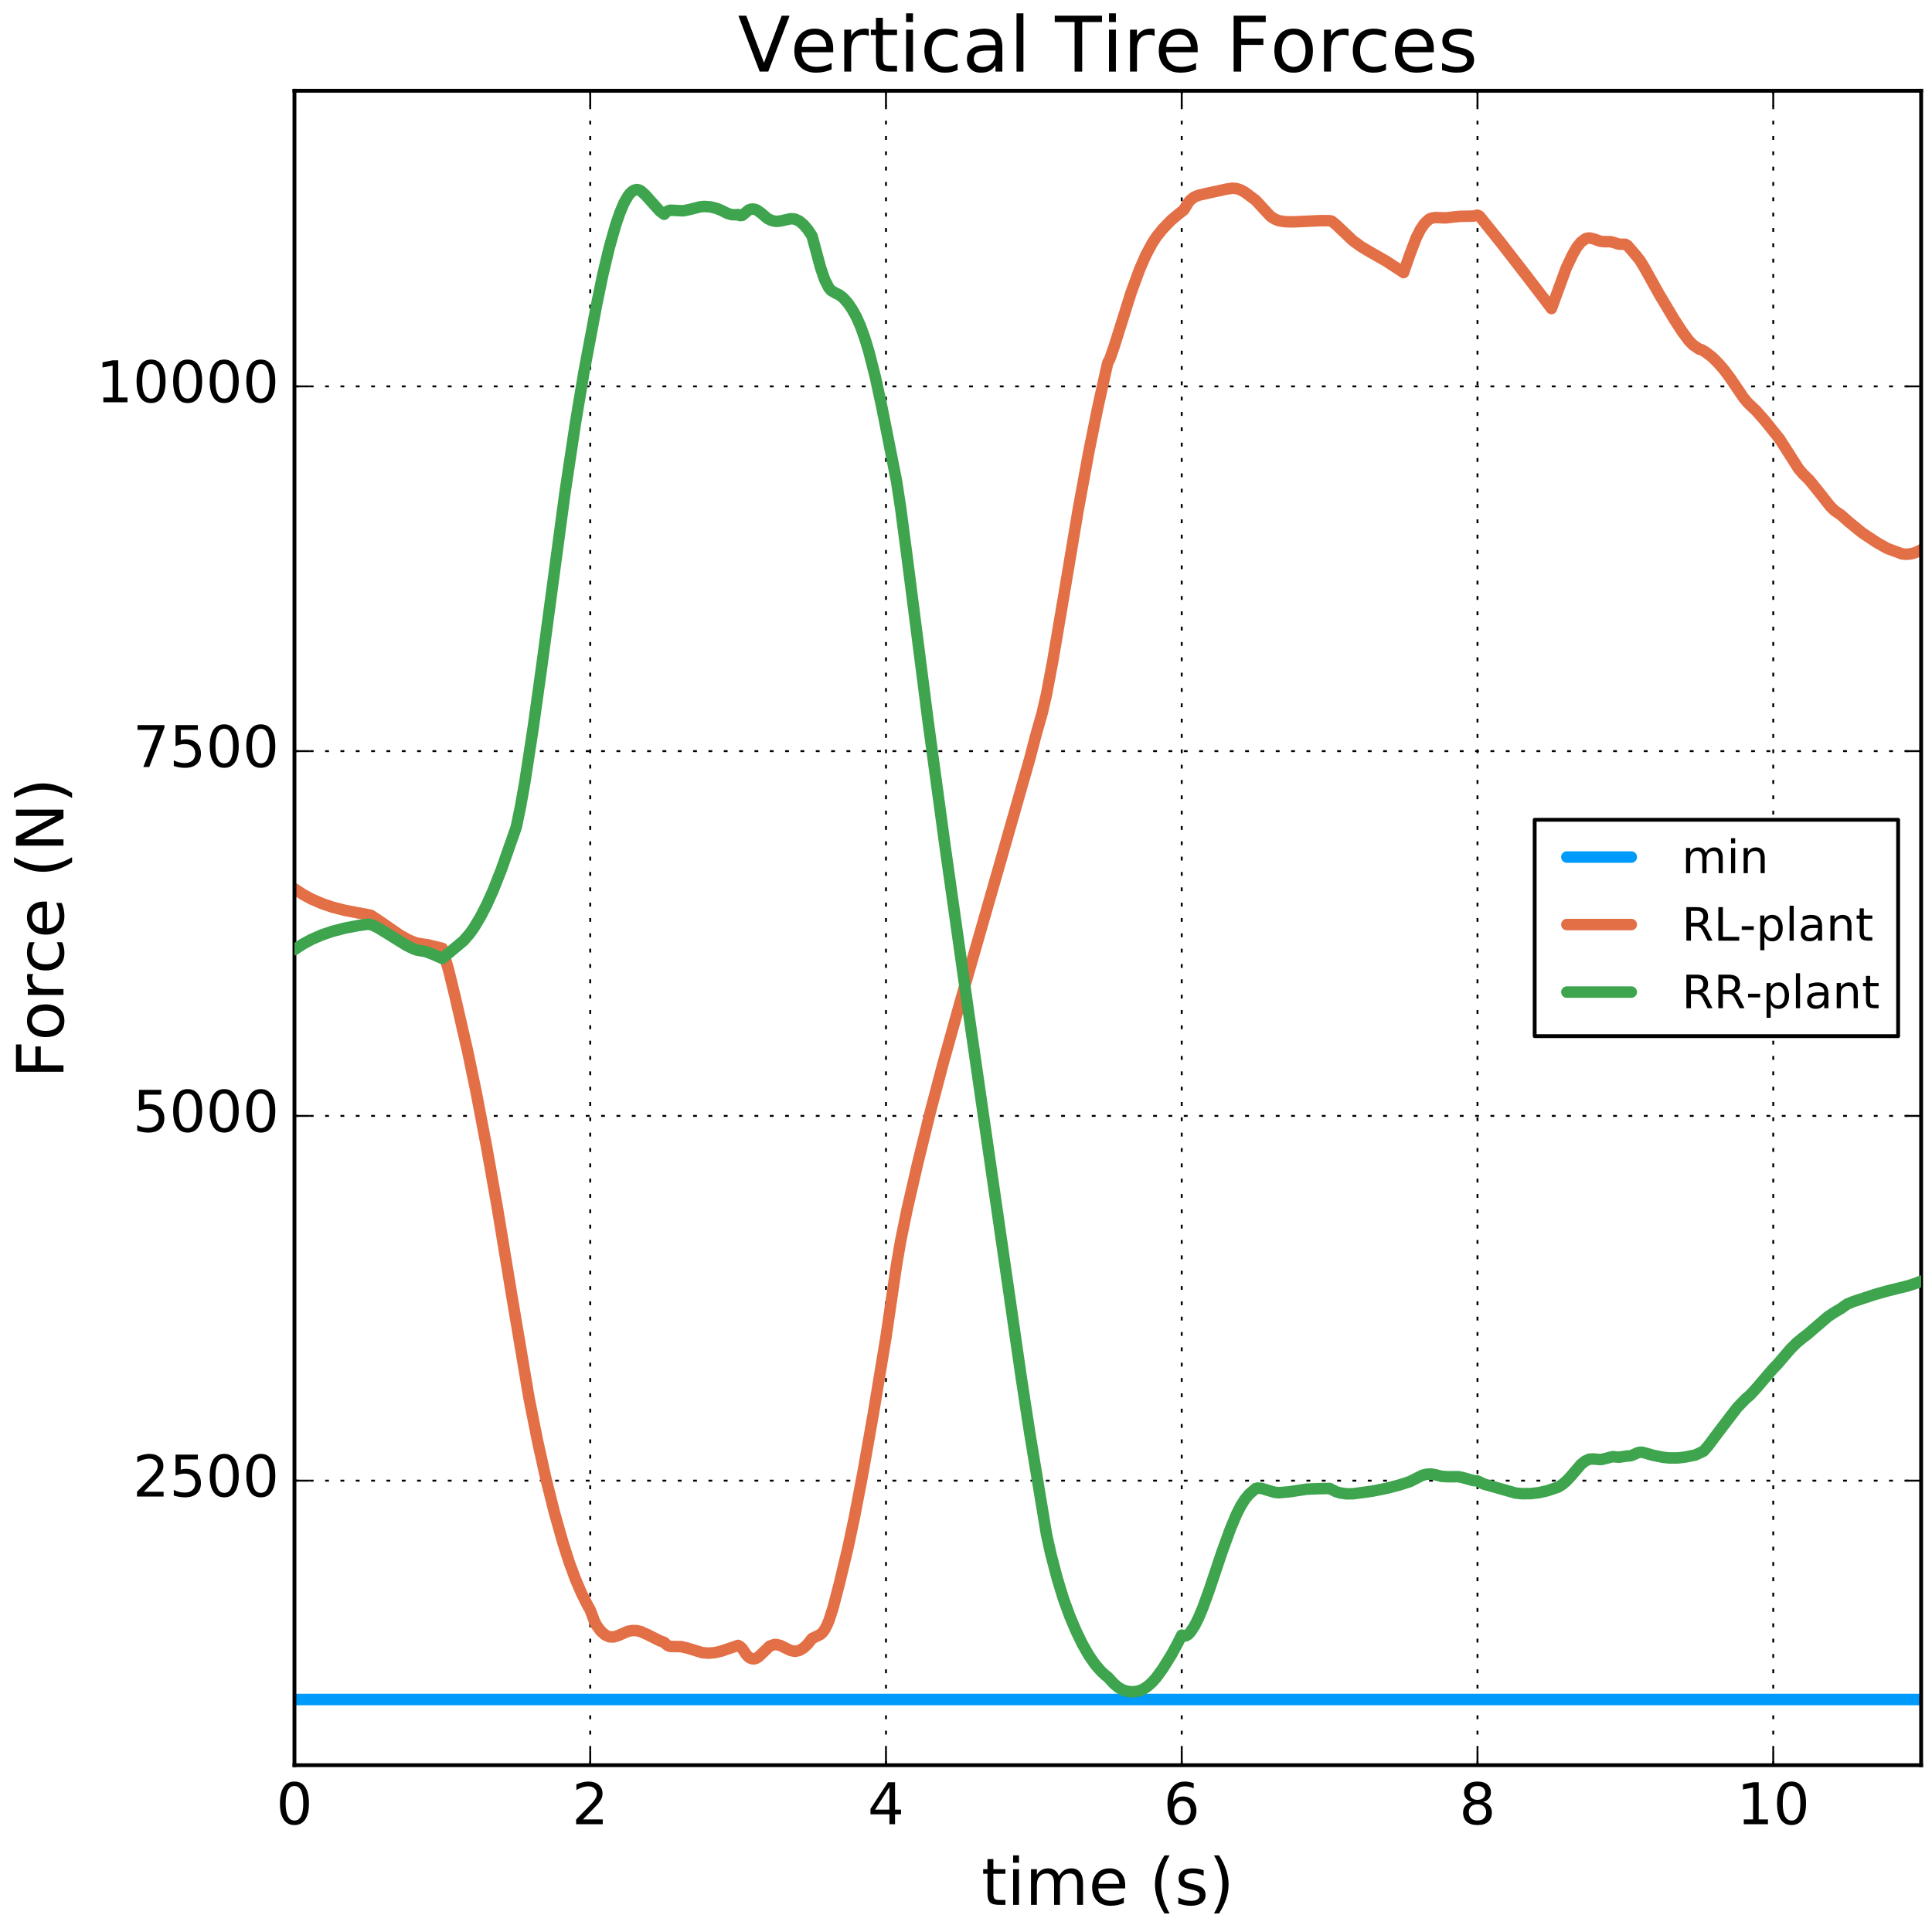 <?xml version="1.0" encoding="utf-8" standalone="no"?>
<!DOCTYPE svg PUBLIC "-//W3C//DTD SVG 1.1//EN"
  "http://www.w3.org/Graphics/SVG/1.1/DTD/svg11.dtd">
<!-- Created with matplotlib (http://matplotlib.org/) -->
<svg height="504pt" version="1.1" viewBox="0 0 504 504" width="504pt" xmlns="http://www.w3.org/2000/svg" xmlns:xlink="http://www.w3.org/1999/xlink">
 <defs>
  <style type="text/css">
*{stroke-linecap:butt;stroke-linejoin:round;stroke-miterlimit:100000;}
  </style>
 </defs>
 <g id="figure_1">
  <g id="patch_1">
   <path d="M 0 504 
L 504 504 
L 504 0 
L 0 0 
z
" style="fill:#ffffff;"/>
  </g>
  <g id="axes_1">
   <g id="patch_2">
    <path d="M 76.815 460.485 
L 501.165 460.485 
L 501.165 23.675 
L 76.815 23.675 
z
" style="fill:#ffffff;"/>
   </g>
   <g id="matplotlib.axis_1">
    <g id="xtick_1">
     <g id="line2d_1">
      <path clip-path="url(#pe6d3b389ea)" d="M 76.815 460.485 
L 76.815 23.675 
" style="fill:none;stroke:#000000;stroke-dasharray:1,3;stroke-dashoffset:0.0;stroke-width:0.5;"/>
     </g>
     <g id="line2d_2">
      <defs>
       <path d="M 0 0 
L 0 -4 
" id="m7e75ae6eb8" style="stroke:#000000;stroke-width:0.5;"/>
      </defs>
      <g>
       <use style="stroke:#000000;stroke-width:0.5;" x="76.815" xlink:href="#m7e75ae6eb8" y="460.485"/>
      </g>
     </g>
     <g id="line2d_3">
      <defs>
       <path d="M 0 0 
L 0 4 
" id="m018281e310" style="stroke:#000000;stroke-width:0.5;"/>
      </defs>
      <g>
       <use style="stroke:#000000;stroke-width:0.5;" x="76.815" xlink:href="#m018281e310" y="23.675"/>
      </g>
     </g>
     <g id="text_1">
      <!-- 0 -->
      <defs>
       <path d="M 31.781 66.406 
Q 24.172 66.406 20.328 58.906 
Q 16.5 51.422 16.5 36.375 
Q 16.5 21.391 20.328 13.891 
Q 24.172 6.391 31.781 6.391 
Q 39.453 6.391 43.281 13.891 
Q 47.125 21.391 47.125 36.375 
Q 47.125 51.422 43.281 58.906 
Q 39.453 66.406 31.781 66.406 
M 31.781 74.219 
Q 44.047 74.219 50.516 64.516 
Q 56.984 54.828 56.984 36.375 
Q 56.984 17.969 50.516 8.266 
Q 44.047 -1.422 31.781 -1.422 
Q 19.531 -1.422 13.062 8.266 
Q 6.594 17.969 6.594 36.375 
Q 6.594 54.828 13.062 64.516 
Q 19.531 74.219 31.781 74.219 
" id="BitstreamVeraSans-Roman-30"/>
      </defs>
      <g transform="translate(72.043 475.883)scale(0.15 -0.15)">
       <use xlink:href="#BitstreamVeraSans-Roman-30"/>
      </g>
     </g>
    </g>
    <g id="xtick_2">
     <g id="line2d_4">
      <path clip-path="url(#pe6d3b389ea)" d="M 153.969 460.485 
L 153.969 23.675 
" style="fill:none;stroke:#000000;stroke-dasharray:1,3;stroke-dashoffset:0.0;stroke-width:0.5;"/>
     </g>
     <g id="line2d_5">
      <g>
       <use style="stroke:#000000;stroke-width:0.5;" x="153.969" xlink:href="#m7e75ae6eb8" y="460.485"/>
      </g>
     </g>
     <g id="line2d_6">
      <g>
       <use style="stroke:#000000;stroke-width:0.5;" x="153.969" xlink:href="#m018281e310" y="23.675"/>
      </g>
     </g>
     <g id="text_2">
      <!-- 2 -->
      <defs>
       <path d="M 19.188 8.297 
L 53.609 8.297 
L 53.609 0 
L 7.328 0 
L 7.328 8.297 
Q 12.938 14.109 22.625 23.891 
Q 32.328 33.688 34.812 36.531 
Q 39.547 41.844 41.422 45.531 
Q 43.312 49.219 43.312 52.781 
Q 43.312 58.594 39.234 62.25 
Q 35.156 65.922 28.609 65.922 
Q 23.969 65.922 18.812 64.312 
Q 13.672 62.703 7.812 59.422 
L 7.812 69.391 
Q 13.766 71.781 18.938 73 
Q 24.125 74.219 28.422 74.219 
Q 39.75 74.219 46.484 68.547 
Q 53.219 62.891 53.219 53.422 
Q 53.219 48.922 51.531 44.891 
Q 49.859 40.875 45.406 35.406 
Q 44.188 33.984 37.641 27.219 
Q 31.109 20.453 19.188 8.297 
" id="BitstreamVeraSans-Roman-32"/>
      </defs>
      <g transform="translate(149.197 475.883)scale(0.15 -0.15)">
       <use xlink:href="#BitstreamVeraSans-Roman-32"/>
      </g>
     </g>
    </g>
    <g id="xtick_3">
     <g id="line2d_7">
      <path clip-path="url(#pe6d3b389ea)" d="M 231.124 460.485 
L 231.124 23.675 
" style="fill:none;stroke:#000000;stroke-dasharray:1,3;stroke-dashoffset:0.0;stroke-width:0.5;"/>
     </g>
     <g id="line2d_8">
      <g>
       <use style="stroke:#000000;stroke-width:0.5;" x="231.124" xlink:href="#m7e75ae6eb8" y="460.485"/>
      </g>
     </g>
     <g id="line2d_9">
      <g>
       <use style="stroke:#000000;stroke-width:0.5;" x="231.124" xlink:href="#m018281e310" y="23.675"/>
      </g>
     </g>
     <g id="text_3">
      <!-- 4 -->
      <defs>
       <path d="M 37.797 64.312 
L 12.891 25.391 
L 37.797 25.391 
z
M 35.203 72.906 
L 47.609 72.906 
L 47.609 25.391 
L 58.016 25.391 
L 58.016 17.188 
L 47.609 17.188 
L 47.609 0 
L 37.797 0 
L 37.797 17.188 
L 4.891 17.188 
L 4.891 26.703 
z
" id="BitstreamVeraSans-Roman-34"/>
      </defs>
      <g transform="translate(226.352 475.883)scale(0.15 -0.15)">
       <use xlink:href="#BitstreamVeraSans-Roman-34"/>
      </g>
     </g>
    </g>
    <g id="xtick_4">
     <g id="line2d_10">
      <path clip-path="url(#pe6d3b389ea)" d="M 308.279 460.485 
L 308.279 23.675 
" style="fill:none;stroke:#000000;stroke-dasharray:1,3;stroke-dashoffset:0.0;stroke-width:0.5;"/>
     </g>
     <g id="line2d_11">
      <g>
       <use style="stroke:#000000;stroke-width:0.5;" x="308.279" xlink:href="#m7e75ae6eb8" y="460.485"/>
      </g>
     </g>
     <g id="line2d_12">
      <g>
       <use style="stroke:#000000;stroke-width:0.5;" x="308.279" xlink:href="#m018281e310" y="23.675"/>
      </g>
     </g>
     <g id="text_4">
      <!-- 6 -->
      <defs>
       <path d="M 33.016 40.375 
Q 26.375 40.375 22.484 35.828 
Q 18.609 31.297 18.609 23.391 
Q 18.609 15.531 22.484 10.953 
Q 26.375 6.391 33.016 6.391 
Q 39.656 6.391 43.531 10.953 
Q 47.406 15.531 47.406 23.391 
Q 47.406 31.297 43.531 35.828 
Q 39.656 40.375 33.016 40.375 
M 52.594 71.297 
L 52.594 62.312 
Q 48.875 64.062 45.094 64.984 
Q 41.312 65.922 37.594 65.922 
Q 27.828 65.922 22.672 59.328 
Q 17.531 52.734 16.797 39.406 
Q 19.672 43.656 24.016 45.922 
Q 28.375 48.188 33.594 48.188 
Q 44.578 48.188 50.953 41.516 
Q 57.328 34.859 57.328 23.391 
Q 57.328 12.156 50.688 5.359 
Q 44.047 -1.422 33.016 -1.422 
Q 20.359 -1.422 13.672 8.266 
Q 6.984 17.969 6.984 36.375 
Q 6.984 53.656 15.188 63.938 
Q 23.391 74.219 37.203 74.219 
Q 40.922 74.219 44.703 73.484 
Q 48.484 72.75 52.594 71.297 
" id="BitstreamVeraSans-Roman-36"/>
      </defs>
      <g transform="translate(303.507 475.883)scale(0.15 -0.15)">
       <use xlink:href="#BitstreamVeraSans-Roman-36"/>
      </g>
     </g>
    </g>
    <g id="xtick_5">
     <g id="line2d_13">
      <path clip-path="url(#pe6d3b389ea)" d="M 385.433 460.485 
L 385.433 23.675 
" style="fill:none;stroke:#000000;stroke-dasharray:1,3;stroke-dashoffset:0.0;stroke-width:0.5;"/>
     </g>
     <g id="line2d_14">
      <g>
       <use style="stroke:#000000;stroke-width:0.5;" x="385.433" xlink:href="#m7e75ae6eb8" y="460.485"/>
      </g>
     </g>
     <g id="line2d_15">
      <g>
       <use style="stroke:#000000;stroke-width:0.5;" x="385.433" xlink:href="#m018281e310" y="23.675"/>
      </g>
     </g>
     <g id="text_5">
      <!-- 8 -->
      <defs>
       <path d="M 31.781 34.625 
Q 24.75 34.625 20.719 30.859 
Q 16.703 27.094 16.703 20.516 
Q 16.703 13.922 20.719 10.156 
Q 24.75 6.391 31.781 6.391 
Q 38.812 6.391 42.859 10.172 
Q 46.922 13.969 46.922 20.516 
Q 46.922 27.094 42.891 30.859 
Q 38.875 34.625 31.781 34.625 
M 21.922 38.812 
Q 15.578 40.375 12.031 44.719 
Q 8.5 49.078 8.5 55.328 
Q 8.5 64.062 14.719 69.141 
Q 20.953 74.219 31.781 74.219 
Q 42.672 74.219 48.875 69.141 
Q 55.078 64.062 55.078 55.328 
Q 55.078 49.078 51.531 44.719 
Q 48 40.375 41.703 38.812 
Q 48.828 37.156 52.797 32.312 
Q 56.781 27.484 56.781 20.516 
Q 56.781 9.906 50.312 4.234 
Q 43.844 -1.422 31.781 -1.422 
Q 19.734 -1.422 13.25 4.234 
Q 6.781 9.906 6.781 20.516 
Q 6.781 27.484 10.781 32.312 
Q 14.797 37.156 21.922 38.812 
M 18.312 54.391 
Q 18.312 48.734 21.844 45.562 
Q 25.391 42.391 31.781 42.391 
Q 38.141 42.391 41.719 45.562 
Q 45.312 48.734 45.312 54.391 
Q 45.312 60.062 41.719 63.234 
Q 38.141 66.406 31.781 66.406 
Q 25.391 66.406 21.844 63.234 
Q 18.312 60.062 18.312 54.391 
" id="BitstreamVeraSans-Roman-38"/>
      </defs>
      <g transform="translate(380.661 475.883)scale(0.15 -0.15)">
       <use xlink:href="#BitstreamVeraSans-Roman-38"/>
      </g>
     </g>
    </g>
    <g id="xtick_6">
     <g id="line2d_16">
      <path clip-path="url(#pe6d3b389ea)" d="M 462.588 460.485 
L 462.588 23.675 
" style="fill:none;stroke:#000000;stroke-dasharray:1,3;stroke-dashoffset:0.0;stroke-width:0.5;"/>
     </g>
     <g id="line2d_17">
      <g>
       <use style="stroke:#000000;stroke-width:0.5;" x="462.588" xlink:href="#m7e75ae6eb8" y="460.485"/>
      </g>
     </g>
     <g id="line2d_18">
      <g>
       <use style="stroke:#000000;stroke-width:0.5;" x="462.588" xlink:href="#m018281e310" y="23.675"/>
      </g>
     </g>
     <g id="text_6">
      <!-- 10 -->
      <defs>
       <path d="M 12.406 8.297 
L 28.516 8.297 
L 28.516 63.922 
L 10.984 60.406 
L 10.984 69.391 
L 28.422 72.906 
L 38.281 72.906 
L 38.281 8.297 
L 54.391 8.297 
L 54.391 0 
L 12.406 0 
z
" id="BitstreamVeraSans-Roman-31"/>
      </defs>
      <g transform="translate(453.044 475.883)scale(0.15 -0.15)">
       <use xlink:href="#BitstreamVeraSans-Roman-31"/>
       <use x="63.623" xlink:href="#BitstreamVeraSans-Roman-30"/>
      </g>
     </g>
    </g>
    <g id="text_7">
     <!-- time (s) -->
     <defs>
      <path d="M 18.312 70.219 
L 18.312 54.688 
L 36.812 54.688 
L 36.812 47.703 
L 18.312 47.703 
L 18.312 18.016 
Q 18.312 11.328 20.141 9.422 
Q 21.969 7.516 27.594 7.516 
L 36.812 7.516 
L 36.812 0 
L 27.594 0 
Q 17.188 0 13.234 3.875 
Q 9.281 7.766 9.281 18.016 
L 9.281 47.703 
L 2.688 47.703 
L 2.688 54.688 
L 9.281 54.688 
L 9.281 70.219 
z
" id="BitstreamVeraSans-Roman-74"/>
      <path d="M 52 44.188 
Q 55.375 50.25 60.062 53.125 
Q 64.75 56 71.094 56 
Q 79.641 56 84.281 50.016 
Q 88.922 44.047 88.922 33.016 
L 88.922 0 
L 79.891 0 
L 79.891 32.719 
Q 79.891 40.578 77.094 44.375 
Q 74.312 48.188 68.609 48.188 
Q 61.625 48.188 57.562 43.547 
Q 53.516 38.922 53.516 30.906 
L 53.516 0 
L 44.484 0 
L 44.484 32.719 
Q 44.484 40.625 41.703 44.406 
Q 38.922 48.188 33.109 48.188 
Q 26.219 48.188 22.156 43.531 
Q 18.109 38.875 18.109 30.906 
L 18.109 0 
L 9.078 0 
L 9.078 54.688 
L 18.109 54.688 
L 18.109 46.188 
Q 21.188 51.219 25.484 53.609 
Q 29.781 56 35.688 56 
Q 41.656 56 45.828 52.969 
Q 50 49.953 52 44.188 
" id="BitstreamVeraSans-Roman-6d"/>
      <path d="M 8.016 75.875 
L 15.828 75.875 
Q 23.141 64.359 26.781 53.312 
Q 30.422 42.281 30.422 31.391 
Q 30.422 20.453 26.781 9.375 
Q 23.141 -1.703 15.828 -13.188 
L 8.016 -13.188 
Q 14.5 -2 17.703 9.062 
Q 20.906 20.125 20.906 31.391 
Q 20.906 42.672 17.703 53.656 
Q 14.5 64.656 8.016 75.875 
" id="BitstreamVeraSans-Roman-29"/>
      <path d="M 9.422 54.688 
L 18.406 54.688 
L 18.406 0 
L 9.422 0 
z
M 9.422 75.984 
L 18.406 75.984 
L 18.406 64.594 
L 9.422 64.594 
z
" id="BitstreamVeraSans-Roman-69"/>
      <path d="M 31 75.875 
Q 24.469 64.656 21.281 53.656 
Q 18.109 42.672 18.109 31.391 
Q 18.109 20.125 21.312 9.062 
Q 24.516 -2 31 -13.188 
L 23.188 -13.188 
Q 15.875 -1.703 12.234 9.375 
Q 8.594 20.453 8.594 31.391 
Q 8.594 42.281 12.203 53.312 
Q 15.828 64.359 23.188 75.875 
z
" id="BitstreamVeraSans-Roman-28"/>
      <path d="M 56.203 29.594 
L 56.203 25.203 
L 14.891 25.203 
Q 15.484 15.922 20.484 11.062 
Q 25.484 6.203 34.422 6.203 
Q 39.594 6.203 44.453 7.469 
Q 49.312 8.734 54.109 11.281 
L 54.109 2.781 
Q 49.266 0.734 44.188 -0.344 
Q 39.109 -1.422 33.891 -1.422 
Q 20.797 -1.422 13.156 6.188 
Q 5.516 13.812 5.516 26.812 
Q 5.516 40.234 12.766 48.109 
Q 20.016 56 32.328 56 
Q 43.359 56 49.781 48.891 
Q 56.203 41.797 56.203 29.594 
M 47.219 32.234 
Q 47.125 39.594 43.094 43.984 
Q 39.062 48.391 32.422 48.391 
Q 24.906 48.391 20.391 44.141 
Q 15.875 39.891 15.188 32.172 
z
" id="BitstreamVeraSans-Roman-65"/>
      <path id="BitstreamVeraSans-Roman-20"/>
      <path d="M 44.281 53.078 
L 44.281 44.578 
Q 40.484 46.531 36.375 47.5 
Q 32.281 48.484 27.875 48.484 
Q 21.188 48.484 17.844 46.438 
Q 14.5 44.391 14.5 40.281 
Q 14.5 37.156 16.891 35.375 
Q 19.281 33.594 26.516 31.984 
L 29.594 31.297 
Q 39.156 29.25 43.188 25.516 
Q 47.219 21.781 47.219 15.094 
Q 47.219 7.469 41.188 3.016 
Q 35.156 -1.422 24.609 -1.422 
Q 20.219 -1.422 15.453 -0.562 
Q 10.688 0.297 5.422 2 
L 5.422 11.281 
Q 10.406 8.688 15.234 7.391 
Q 20.062 6.109 24.812 6.109 
Q 31.156 6.109 34.562 8.281 
Q 37.984 10.453 37.984 14.406 
Q 37.984 18.062 35.516 20.016 
Q 33.062 21.969 24.703 23.781 
L 21.578 24.516 
Q 13.234 26.266 9.516 29.906 
Q 5.812 33.547 5.812 39.891 
Q 5.812 47.609 11.281 51.797 
Q 16.75 56 26.812 56 
Q 31.781 56 36.172 55.266 
Q 40.578 54.547 44.281 53.078 
" id="BitstreamVeraSans-Roman-73"/>
     </defs>
     <g transform="translate(256.025 496.92)scale(0.17 -0.17)">
      <use xlink:href="#BitstreamVeraSans-Roman-74"/>
      <use x="39.209" xlink:href="#BitstreamVeraSans-Roman-69"/>
      <use x="66.992" xlink:href="#BitstreamVeraSans-Roman-6d"/>
      <use x="164.404" xlink:href="#BitstreamVeraSans-Roman-65"/>
      <use x="225.928" xlink:href="#BitstreamVeraSans-Roman-20"/>
      <use x="257.715" xlink:href="#BitstreamVeraSans-Roman-28"/>
      <use x="296.729" xlink:href="#BitstreamVeraSans-Roman-73"/>
      <use x="348.828" xlink:href="#BitstreamVeraSans-Roman-29"/>
     </g>
    </g>
   </g>
   <g id="matplotlib.axis_2">
    <g id="ytick_1">
     <g id="line2d_19">
      <path clip-path="url(#pe6d3b389ea)" d="M 76.815 386.263 
L 501.165 386.263 
" style="fill:none;stroke:#000000;stroke-dasharray:1,3;stroke-dashoffset:0.0;stroke-width:0.5;"/>
     </g>
     <g id="line2d_20">
      <defs>
       <path d="M 0 0 
L 4 0 
" id="m391e27162c" style="stroke:#000000;stroke-width:0.5;"/>
      </defs>
      <g>
       <use style="stroke:#000000;stroke-width:0.5;" x="76.815" xlink:href="#m391e27162c" y="386.263"/>
      </g>
     </g>
     <g id="line2d_21">
      <defs>
       <path d="M 0 0 
L -4 0 
" id="m55700f8e08" style="stroke:#000000;stroke-width:0.5;"/>
      </defs>
      <g>
       <use style="stroke:#000000;stroke-width:0.5;" x="501.165" xlink:href="#m55700f8e08" y="386.263"/>
      </g>
     </g>
     <g id="text_8">
      <!-- 2500 -->
      <defs>
       <path d="M 10.797 72.906 
L 49.516 72.906 
L 49.516 64.594 
L 19.828 64.594 
L 19.828 46.734 
Q 21.969 47.469 24.109 47.828 
Q 26.266 48.188 28.422 48.188 
Q 40.625 48.188 47.75 41.5 
Q 54.891 34.812 54.891 23.391 
Q 54.891 11.625 47.562 5.094 
Q 40.234 -1.422 26.906 -1.422 
Q 22.312 -1.422 17.547 -0.641 
Q 12.797 0.141 7.719 1.703 
L 7.719 11.625 
Q 12.109 9.234 16.797 8.062 
Q 21.484 6.891 26.703 6.891 
Q 35.156 6.891 40.078 11.328 
Q 45.016 15.766 45.016 23.391 
Q 45.016 31 40.078 35.438 
Q 35.156 39.891 26.703 39.891 
Q 22.75 39.891 18.812 39.016 
Q 14.891 38.141 10.797 36.281 
z
" id="BitstreamVeraSans-Roman-35"/>
      </defs>
      <g transform="translate(34.64 390.402)scale(0.15 -0.15)">
       <use xlink:href="#BitstreamVeraSans-Roman-32"/>
       <use x="63.623" xlink:href="#BitstreamVeraSans-Roman-35"/>
       <use x="127.246" xlink:href="#BitstreamVeraSans-Roman-30"/>
       <use x="190.869" xlink:href="#BitstreamVeraSans-Roman-30"/>
      </g>
     </g>
    </g>
    <g id="ytick_2">
     <g id="line2d_22">
      <path clip-path="url(#pe6d3b389ea)" d="M 76.815 291.107 
L 501.165 291.107 
" style="fill:none;stroke:#000000;stroke-dasharray:1,3;stroke-dashoffset:0.0;stroke-width:0.5;"/>
     </g>
     <g id="line2d_23">
      <g>
       <use style="stroke:#000000;stroke-width:0.5;" x="76.815" xlink:href="#m391e27162c" y="291.107"/>
      </g>
     </g>
     <g id="line2d_24">
      <g>
       <use style="stroke:#000000;stroke-width:0.5;" x="501.165" xlink:href="#m55700f8e08" y="291.107"/>
      </g>
     </g>
     <g id="text_9">
      <!-- 5000 -->
      <g transform="translate(34.64 295.246)scale(0.15 -0.15)">
       <use xlink:href="#BitstreamVeraSans-Roman-35"/>
       <use x="63.623" xlink:href="#BitstreamVeraSans-Roman-30"/>
       <use x="127.246" xlink:href="#BitstreamVeraSans-Roman-30"/>
       <use x="190.869" xlink:href="#BitstreamVeraSans-Roman-30"/>
      </g>
     </g>
    </g>
    <g id="ytick_3">
     <g id="line2d_25">
      <path clip-path="url(#pe6d3b389ea)" d="M 76.815 195.951 
L 501.165 195.951 
" style="fill:none;stroke:#000000;stroke-dasharray:1,3;stroke-dashoffset:0.0;stroke-width:0.5;"/>
     </g>
     <g id="line2d_26">
      <g>
       <use style="stroke:#000000;stroke-width:0.5;" x="76.815" xlink:href="#m391e27162c" y="195.951"/>
      </g>
     </g>
     <g id="line2d_27">
      <g>
       <use style="stroke:#000000;stroke-width:0.5;" x="501.165" xlink:href="#m55700f8e08" y="195.951"/>
      </g>
     </g>
     <g id="text_10">
      <!-- 7500 -->
      <defs>
       <path d="M 8.203 72.906 
L 55.078 72.906 
L 55.078 68.703 
L 28.609 0 
L 18.312 0 
L 43.219 64.594 
L 8.203 64.594 
z
" id="BitstreamVeraSans-Roman-37"/>
      </defs>
      <g transform="translate(34.64 200.09)scale(0.15 -0.15)">
       <use xlink:href="#BitstreamVeraSans-Roman-37"/>
       <use x="63.623" xlink:href="#BitstreamVeraSans-Roman-35"/>
       <use x="127.246" xlink:href="#BitstreamVeraSans-Roman-30"/>
       <use x="190.869" xlink:href="#BitstreamVeraSans-Roman-30"/>
      </g>
     </g>
    </g>
    <g id="ytick_4">
     <g id="line2d_28">
      <path clip-path="url(#pe6d3b389ea)" d="M 76.815 100.794 
L 501.165 100.794 
" style="fill:none;stroke:#000000;stroke-dasharray:1,3;stroke-dashoffset:0.0;stroke-width:0.5;"/>
     </g>
     <g id="line2d_29">
      <g>
       <use style="stroke:#000000;stroke-width:0.5;" x="76.815" xlink:href="#m391e27162c" y="100.794"/>
      </g>
     </g>
     <g id="line2d_30">
      <g>
       <use style="stroke:#000000;stroke-width:0.5;" x="501.165" xlink:href="#m55700f8e08" y="100.794"/>
      </g>
     </g>
     <g id="text_11">
      <!-- 10000 -->
      <g transform="translate(25.096 104.933)scale(0.15 -0.15)">
       <use xlink:href="#BitstreamVeraSans-Roman-31"/>
       <use x="63.623" xlink:href="#BitstreamVeraSans-Roman-30"/>
       <use x="127.246" xlink:href="#BitstreamVeraSans-Roman-30"/>
       <use x="190.869" xlink:href="#BitstreamVeraSans-Roman-30"/>
       <use x="254.492" xlink:href="#BitstreamVeraSans-Roman-30"/>
      </g>
     </g>
    </g>
    <g id="text_12">
     <!-- Force (N) -->
     <defs>
      <path d="M 41.109 46.297 
Q 39.594 47.172 37.812 47.578 
Q 36.031 48 33.891 48 
Q 26.266 48 22.188 43.047 
Q 18.109 38.094 18.109 28.812 
L 18.109 0 
L 9.078 0 
L 9.078 54.688 
L 18.109 54.688 
L 18.109 46.188 
Q 20.953 51.172 25.484 53.578 
Q 30.031 56 36.531 56 
Q 37.453 56 38.578 55.875 
Q 39.703 55.766 41.062 55.516 
z
" id="BitstreamVeraSans-Roman-72"/>
      <path d="M 30.609 48.391 
Q 23.391 48.391 19.188 42.75 
Q 14.984 37.109 14.984 27.297 
Q 14.984 17.484 19.156 11.844 
Q 23.344 6.203 30.609 6.203 
Q 37.797 6.203 41.984 11.859 
Q 46.188 17.531 46.188 27.297 
Q 46.188 37.016 41.984 42.703 
Q 37.797 48.391 30.609 48.391 
M 30.609 56 
Q 42.328 56 49.016 48.375 
Q 55.719 40.766 55.719 27.297 
Q 55.719 13.875 49.016 6.219 
Q 42.328 -1.422 30.609 -1.422 
Q 18.844 -1.422 12.172 6.219 
Q 5.516 13.875 5.516 27.297 
Q 5.516 40.766 12.172 48.375 
Q 18.844 56 30.609 56 
" id="BitstreamVeraSans-Roman-6f"/>
      <path d="M 9.812 72.906 
L 51.703 72.906 
L 51.703 64.594 
L 19.672 64.594 
L 19.672 43.109 
L 48.578 43.109 
L 48.578 34.812 
L 19.672 34.812 
L 19.672 0 
L 9.812 0 
z
" id="BitstreamVeraSans-Roman-46"/>
      <path d="M 48.781 52.594 
L 48.781 44.188 
Q 44.969 46.297 41.141 47.344 
Q 37.312 48.391 33.406 48.391 
Q 24.656 48.391 19.812 42.844 
Q 14.984 37.312 14.984 27.297 
Q 14.984 17.281 19.812 11.734 
Q 24.656 6.203 33.406 6.203 
Q 37.312 6.203 41.141 7.25 
Q 44.969 8.297 48.781 10.406 
L 48.781 2.094 
Q 45.016 0.344 40.984 -0.531 
Q 36.969 -1.422 32.422 -1.422 
Q 20.062 -1.422 12.781 6.344 
Q 5.516 14.109 5.516 27.297 
Q 5.516 40.672 12.859 48.328 
Q 20.219 56 33.016 56 
Q 37.156 56 41.109 55.141 
Q 45.062 54.297 48.781 52.594 
" id="BitstreamVeraSans-Roman-63"/>
      <path d="M 9.812 72.906 
L 23.094 72.906 
L 55.422 11.922 
L 55.422 72.906 
L 64.984 72.906 
L 64.984 0 
L 51.703 0 
L 19.391 60.984 
L 19.391 0 
L 9.812 0 
z
" id="BitstreamVeraSans-Roman-4e"/>
     </defs>
     <g transform="translate(16.56 281.254)rotate(-90.0)scale(0.17 -0.17)">
      <use xlink:href="#BitstreamVeraSans-Roman-46"/>
      <use x="57.473" xlink:href="#BitstreamVeraSans-Roman-6f"/>
      <use x="118.654" xlink:href="#BitstreamVeraSans-Roman-72"/>
      <use x="159.736" xlink:href="#BitstreamVeraSans-Roman-63"/>
      <use x="214.717" xlink:href="#BitstreamVeraSans-Roman-65"/>
      <use x="276.24" xlink:href="#BitstreamVeraSans-Roman-20"/>
      <use x="308.027" xlink:href="#BitstreamVeraSans-Roman-28"/>
      <use x="347.041" xlink:href="#BitstreamVeraSans-Roman-4e"/>
      <use x="421.846" xlink:href="#BitstreamVeraSans-Roman-29"/>
     </g>
    </g>
   </g>
   <g id="line2d_31">
    <path clip-path="url(#pe6d3b389ea)" d="M 76.815 443.357 
L 81.101 443.357 
L 85.387 443.357 
L 89.674 443.357 
L 93.96 443.357 
L 98.246 443.357 
L 102.533 443.357 
L 106.819 443.357 
L 111.106 443.357 
L 115.392 443.357 
L 119.678 443.357 
L 123.965 443.357 
L 128.251 443.357 
L 132.537 443.357 
L 136.824 443.357 
L 141.11 443.357 
L 145.397 443.357 
L 149.683 443.357 
L 153.969 443.357 
L 158.256 443.357 
L 162.542 443.357 
L 166.828 443.357 
L 171.115 443.357 
L 175.401 443.357 
L 179.688 443.357 
L 183.974 443.357 
L 188.26 443.357 
L 192.547 443.357 
L 196.833 443.357 
L 201.119 443.357 
L 205.406 443.357 
L 209.692 443.357 
L 213.979 443.357 
L 218.265 443.357 
L 222.551 443.357 
L 226.838 443.357 
L 231.124 443.357 
L 235.41 443.357 
L 239.697 443.357 
L 243.983 443.357 
L 248.269 443.357 
L 252.556 443.357 
L 256.842 443.357 
L 261.129 443.357 
L 265.415 443.357 
L 269.701 443.357 
L 273.988 443.357 
L 278.274 443.357 
L 282.56 443.357 
L 286.847 443.357 
L 291.133 443.357 
L 295.42 443.357 
L 299.706 443.357 
L 303.992 443.357 
L 308.279 443.357 
L 312.565 443.357 
L 316.851 443.357 
L 321.138 443.357 
L 325.424 443.357 
L 329.711 443.357 
L 333.997 443.357 
L 338.283 443.357 
L 342.57 443.357 
L 346.856 443.357 
L 351.142 443.357 
L 355.429 443.357 
L 359.715 443.357 
L 364.001 443.357 
L 368.288 443.357 
L 372.574 443.357 
L 376.861 443.357 
L 381.147 443.357 
L 385.433 443.357 
L 389.72 443.357 
L 394.006 443.357 
L 398.292 443.357 
L 402.579 443.357 
L 406.865 443.357 
L 411.152 443.357 
L 415.438 443.357 
L 419.724 443.357 
L 424.011 443.357 
L 428.297 443.357 
L 432.583 443.357 
L 436.87 443.357 
L 441.156 443.357 
L 445.443 443.357 
L 449.729 443.357 
L 454.015 443.357 
L 458.302 443.357 
L 462.588 443.357 
L 466.874 443.357 
L 471.161 443.357 
L 475.447 443.357 
L 479.733 443.357 
L 484.02 443.357 
L 488.306 443.357 
L 492.593 443.357 
L 496.879 443.357 
L 501.165 443.357 
" style="fill:none;stroke:#009afa;stroke-linecap:round;stroke-width:3.0;"/>
   </g>
   <g id="line2d_32">
    <path clip-path="url(#pe6d3b389ea)" d="M 76.815 231.873 
L 79.019 233.319 
L 81.223 234.513 
L 83.979 235.711 
L 86.735 236.647 
L 90.041 237.499 
L 93.348 238.128 
L 96.654 238.737 
L 98.308 239.782 
L 104.37 243.975 
L 106.574 245.19 
L 108.228 245.876 
L 109.33 246.153 
L 111.534 246.459 
L 115.392 247.401 
L 115.392 247.401 
L 117.045 253.143 
L 118.699 259.888 
L 122.005 274.286 
L 124.21 284.882 
L 126.965 299.309 
L 129.721 314.934 
L 133.578 338.386 
L 137.987 364.6 
L 140.192 375.727 
L 142.396 385.669 
L 144.601 394.462 
L 146.805 402.284 
L 148.458 407.468 
L 150.112 411.962 
L 151.765 415.778 
L 153.418 419.031 
L 153.969 419.992 
L 155.072 422.951 
L 155.623 424.011 
L 156.725 425.498 
L 157.827 426.481 
L 158.929 426.988 
L 160.031 427.04 
L 161.134 426.717 
L 163.889 425.538 
L 164.991 425.358 
L 166.094 425.373 
L 167.196 425.641 
L 168.849 426.389 
L 172.156 428.041 
L 173.258 428.437 
L 173.258 428.437 
L 173.809 428.983 
L 174.36 429.35 
L 174.911 429.515 
L 177.667 429.556 
L 179.32 429.934 
L 183.178 431.12 
L 184.831 431.253 
L 186.485 431.122 
L 188.138 430.737 
L 192.547 429.239 
L 192.547 429.239 
L 193.098 429.554 
L 193.649 430.095 
L 194.751 431.709 
L 195.302 432.266 
L 195.853 432.606 
L 196.404 432.748 
L 196.955 432.707 
L 197.507 432.473 
L 198.058 432.058 
L 200.813 429.411 
L 201.915 429.034 
L 202.467 428.998 
L 203.569 429.248 
L 205.222 430.072 
L 206.324 430.583 
L 207.426 430.786 
L 208.529 430.542 
L 209.631 429.899 
L 210.733 428.868 
L 211.835 427.446 
L 211.835 427.446 
L 214.04 426.361 
L 214.591 425.849 
L 215.142 425.077 
L 215.693 424.052 
L 216.244 422.77 
L 217.346 419.34 
L 219 412.991 
L 221.204 403.754 
L 222.857 395.983 
L 225.062 384.477 
L 227.817 368.861 
L 231.124 348.841 
L 231.124 348.841 
L 233.88 329.963 
L 234.982 323.579 
L 236.635 315.496 
L 239.391 303.514 
L 242.697 290.04 
L 246.004 277.478 
L 250.413 261.658 
L 250.413 261.658 
L 260.333 227.054 
L 268.599 198.033 
L 270.252 191.719 
L 271.906 185.89 
L 273.008 181.087 
L 274.661 172.314 
L 277.968 152.743 
L 281.275 132.954 
L 284.03 117.936 
L 286.234 106.999 
L 288.439 96.991 
L 288.99 94.63 
L 288.99 94.63 
L 289.541 93.568 
L 290.643 90.417 
L 295.052 76.387 
L 297.257 70.368 
L 298.91 66.572 
L 300.563 63.473 
L 301.665 61.781 
L 303.319 59.729 
L 305.523 57.455 
L 307.176 56.054 
L 308.83 54.752 
L 309.932 52.929 
L 310.483 52.235 
L 311.585 51.375 
L 312.688 50.94 
L 314.892 50.429 
L 319.852 49.355 
L 321.505 49.097 
L 322.607 49.196 
L 323.71 49.571 
L 324.812 50.184 
L 327.567 52.25 
L 327.567 52.25 
L 331.425 56.415 
L 332.527 57.136 
L 333.629 57.584 
L 335.283 57.835 
L 337.487 57.876 
L 344.652 57.554 
L 346.856 57.58 
L 346.856 57.58 
L 347.407 57.698 
L 348.509 58.584 
L 352.918 62.772 
L 355.123 64.368 
L 357.327 65.679 
L 361.736 68.2 
L 365.594 70.732 
L 366.145 71.114 
L 366.145 71.114 
L 367.798 66.367 
L 369.451 62.042 
L 370.554 59.854 
L 371.656 58.248 
L 372.758 57.237 
L 373.309 56.95 
L 374.411 56.748 
L 377.167 56.84 
L 379.371 56.575 
L 381.025 56.437 
L 384.331 56.372 
L 385.433 56.127 
L 385.433 56.127 
L 385.984 56.411 
L 391.495 63.262 
L 398.109 71.796 
L 403.069 78.276 
L 404.722 80.484 
L 404.722 80.484 
L 408.58 69.93 
L 410.233 66.438 
L 411.335 64.522 
L 412.437 63.149 
L 413.54 62.337 
L 414.091 62.132 
L 414.642 62.072 
L 415.744 62.314 
L 417.397 62.923 
L 418.5 63.048 
L 420.153 63.044 
L 421.255 63.35 
L 422.357 63.705 
L 424.011 63.722 
L 424.011 63.722 
L 424.562 64.058 
L 426.766 66.613 
L 427.868 68.005 
L 428.971 69.823 
L 432.828 76.744 
L 436.686 83.211 
L 438.891 86.603 
L 440.544 88.815 
L 441.646 89.971 
L 443.299 91.1 
L 443.299 91.1 
L 443.85 91.21 
L 444.953 91.852 
L 446.606 93.119 
L 448.259 94.744 
L 449.913 96.669 
L 451.566 98.923 
L 454.873 103.806 
L 455.975 105.113 
L 458.179 107.219 
L 460.384 109.714 
L 464.241 114.515 
L 466.997 118.831 
L 469.201 122.276 
L 470.303 123.584 
L 471.957 125.193 
L 474.161 127.914 
L 477.468 132.104 
L 478.57 133.192 
L 480.223 134.323 
L 482.428 136.265 
L 485.734 138.964 
L 489.592 141.526 
L 492.348 143.077 
L 496.205 144.501 
L 497.308 144.598 
L 498.41 144.498 
L 499.512 144.207 
L 500.614 143.729 
L 501.165 143.42 
L 501.165 143.42 
" style="fill:none;stroke:#e36f47;stroke-linecap:round;stroke-width:3.0;"/>
   </g>
   <g id="patch_3">
    <path d="M 76.815 460.485 
L 76.815 23.675 
" style="fill:none;stroke:#000000;stroke-linecap:square;stroke-linejoin:miter;"/>
   </g>
   <g id="patch_4">
    <path d="M 501.165 460.485 
L 501.165 23.675 
" style="fill:none;stroke:#000000;stroke-linecap:square;stroke-linejoin:miter;"/>
   </g>
   <g id="patch_5">
    <path d="M 76.815 460.485 
L 501.165 460.485 
" style="fill:none;stroke:#000000;stroke-linecap:square;stroke-linejoin:miter;"/>
   </g>
   <g id="patch_6">
    <path d="M 76.815 23.675 
L 501.165 23.675 
" style="fill:none;stroke:#000000;stroke-linecap:square;stroke-linejoin:miter;"/>
   </g>
   <g id="line2d_33">
    <path clip-path="url(#pe6d3b389ea)" d="M 76.815 247.724 
L 79.019 246.278 
L 81.223 245.084 
L 83.979 243.886 
L 86.735 242.951 
L 90.041 242.098 
L 93.348 241.469 
L 96.103 241.074 
L 96.103 241.074 
L 97.206 241.347 
L 98.859 242.184 
L 101.614 243.892 
L 106.023 246.623 
L 107.677 247.447 
L 108.779 247.856 
L 109.881 248.04 
L 110.983 248.225 
L 112.636 248.829 
L 115.392 250.031 
L 115.392 250.031 
L 120.903 245.43 
L 122.556 243.529 
L 123.659 241.977 
L 125.312 239.221 
L 126.965 236.016 
L 128.618 232.346 
L 130.823 226.762 
L 133.578 218.903 
L 134.681 215.758 
L 134.681 215.758 
L 135.783 210.426 
L 136.885 204.254 
L 139.089 189.874 
L 141.294 174.038 
L 147.356 128.758 
L 150.112 110.432 
L 152.316 97.182 
L 155.623 79.583 
L 157.276 71.564 
L 158.929 64.644 
L 160.583 58.802 
L 161.685 55.561 
L 162.787 52.936 
L 163.889 51.038 
L 164.44 50.367 
L 164.991 49.88 
L 165.543 49.573 
L 166.094 49.447 
L 166.645 49.535 
L 167.196 49.819 
L 168.298 50.8 
L 172.156 55.1 
L 173.258 55.899 
L 173.258 55.899 
L 173.809 55.339 
L 174.36 54.975 
L 174.911 54.835 
L 178.218 54.999 
L 179.871 54.658 
L 182.627 53.957 
L 183.729 53.855 
L 185.382 53.979 
L 187.036 54.396 
L 188.138 54.864 
L 189.791 55.682 
L 190.893 55.993 
L 191.996 56.031 
L 192.547 55.968 
L 192.547 55.968 
L 193.098 56.243 
L 193.649 56.172 
L 195.302 54.784 
L 195.853 54.583 
L 196.404 54.529 
L 196.955 54.608 
L 197.507 54.827 
L 198.609 55.633 
L 200.262 57.035 
L 201.364 57.545 
L 202.467 57.754 
L 203.569 57.658 
L 206.324 57.043 
L 207.426 57.158 
L 208.529 57.692 
L 209.631 58.606 
L 210.733 59.892 
L 211.835 61.557 
L 211.835 61.557 
L 214.04 69.756 
L 215.142 72.984 
L 216.244 75.125 
L 216.795 75.76 
L 217.897 76.416 
L 219 76.952 
L 220.102 77.834 
L 221.204 79.097 
L 222.306 80.695 
L 223.409 82.682 
L 224.511 85.182 
L 225.613 88.267 
L 226.715 91.922 
L 228.368 98.427 
L 230.022 106.067 
L 233.88 125.495 
L 234.982 132.753 
L 236.635 145.326 
L 242.146 188.411 
L 246.555 220.872 
L 252.617 263.73 
L 266.395 359.228 
L 268.599 373.658 
L 273.008 400.32 
L 274.11 405.307 
L 275.763 411.639 
L 277.417 417.079 
L 279.07 421.605 
L 280.723 425.51 
L 282.377 428.912 
L 284.03 431.81 
L 285.683 434.196 
L 287.337 436.088 
L 288.439 437.084 
L 288.99 437.504 
L 288.99 437.504 
L 290.643 439.283 
L 291.746 440.198 
L 292.848 440.826 
L 293.95 441.182 
L 295.052 441.325 
L 296.154 441.295 
L 297.257 441.06 
L 298.359 440.578 
L 299.461 439.834 
L 300.563 438.835 
L 301.665 437.593 
L 303.319 435.324 
L 305.523 431.787 
L 307.176 428.763 
L 308.279 426.558 
L 308.279 426.558 
L 308.83 426.813 
L 309.381 426.736 
L 309.932 426.399 
L 310.483 425.857 
L 311.585 424.213 
L 312.688 422.001 
L 313.79 419.372 
L 315.443 414.817 
L 318.75 404.958 
L 320.954 398.877 
L 322.607 394.94 
L 323.71 392.79 
L 324.812 391.052 
L 325.914 389.749 
L 327.567 388.317 
L 327.567 388.317 
L 328.118 388.193 
L 329.221 388.312 
L 330.874 388.819 
L 332.527 389.298 
L 333.629 389.403 
L 336.385 389.165 
L 338.589 388.827 
L 340.794 388.487 
L 343.549 388.364 
L 346.856 388.29 
L 346.856 388.29 
L 348.509 389.125 
L 349.612 389.466 
L 351.265 389.694 
L 352.918 389.686 
L 357.878 389.018 
L 361.736 388.255 
L 365.042 387.399 
L 367.798 386.503 
L 371.105 384.834 
L 372.207 384.575 
L 373.309 384.529 
L 374.411 384.715 
L 376.065 385.134 
L 377.718 385.24 
L 380.473 385.223 
L 381.576 385.455 
L 384.331 386.229 
L 385.433 386.334 
L 385.433 386.334 
L 387.087 387.148 
L 395.353 389.484 
L 397.007 389.663 
L 399.211 389.643 
L 401.415 389.398 
L 403.62 388.903 
L 406.375 387.98 
L 407.478 387.32 
L 408.58 386.4 
L 409.682 385.237 
L 412.437 382.017 
L 413.54 381.135 
L 414.642 380.648 
L 415.744 380.606 
L 417.397 380.75 
L 417.949 380.703 
L 420.704 379.996 
L 422.357 380.141 
L 424.562 379.814 
L 425.113 379.811 
L 425.664 379.686 
L 427.317 378.951 
L 427.868 378.842 
L 428.42 378.85 
L 429.522 379.149 
L 431.175 379.631 
L 433.931 380.178 
L 435.584 380.342 
L 437.788 380.323 
L 439.442 380.129 
L 442.197 379.597 
L 444.402 378.558 
L 445.504 377.315 
L 449.362 372.186 
L 453.219 367.159 
L 455.424 364.876 
L 456.526 363.952 
L 458.179 362.149 
L 462.588 357.001 
L 462.588 357.001 
L 463.69 355.871 
L 466.997 352.012 
L 468.65 350.349 
L 470.303 348.988 
L 471.406 348.156 
L 476.917 343.421 
L 478.57 342.343 
L 480.223 341.37 
L 481.877 340.197 
L 481.877 340.197 
L 483.53 339.518 
L 489.041 337.709 
L 492.348 336.771 
L 495.103 336.09 
L 497.859 335.4 
L 500.063 334.664 
L 501.165 334.223 
L 501.165 334.223 
" style="fill:none;stroke:#3ea44e;stroke-linecap:round;stroke-width:3.0;"/>
   </g>
   <g id="text_13">
    <!-- Vertical Tire Forces -->
    <defs>
     <path d="M 34.281 27.484 
Q 23.391 27.484 19.188 25 
Q 14.984 22.516 14.984 16.5 
Q 14.984 11.719 18.141 8.906 
Q 21.297 6.109 26.703 6.109 
Q 34.188 6.109 38.703 11.406 
Q 43.219 16.703 43.219 25.484 
L 43.219 27.484 
z
M 52.203 31.203 
L 52.203 0 
L 43.219 0 
L 43.219 8.297 
Q 40.141 3.328 35.547 0.953 
Q 30.953 -1.422 24.312 -1.422 
Q 15.922 -1.422 10.953 3.297 
Q 6 8.016 6 15.922 
Q 6 25.141 12.172 29.828 
Q 18.359 34.516 30.609 34.516 
L 43.219 34.516 
L 43.219 35.406 
Q 43.219 41.609 39.141 45 
Q 35.062 48.391 27.688 48.391 
Q 23 48.391 18.547 47.266 
Q 14.109 46.141 10.016 43.891 
L 10.016 52.203 
Q 14.938 54.109 19.578 55.047 
Q 24.219 56 28.609 56 
Q 40.484 56 46.344 49.844 
Q 52.203 43.703 52.203 31.203 
" id="BitstreamVeraSans-Roman-61"/>
     <path d="M -0.297 72.906 
L 61.375 72.906 
L 61.375 64.594 
L 35.5 64.594 
L 35.5 0 
L 25.594 0 
L 25.594 64.594 
L -0.297 64.594 
z
" id="BitstreamVeraSans-Roman-54"/>
     <path d="M 9.422 75.984 
L 18.406 75.984 
L 18.406 0 
L 9.422 0 
z
" id="BitstreamVeraSans-Roman-6c"/>
     <path d="M 28.609 0 
L 0.781 72.906 
L 11.078 72.906 
L 34.188 11.531 
L 57.328 72.906 
L 67.578 72.906 
L 39.797 0 
z
" id="BitstreamVeraSans-Roman-56"/>
    </defs>
    <g transform="translate(192.46 18.675)scale(0.2 -0.2)">
     <use xlink:href="#BitstreamVeraSans-Roman-56"/>
     <use x="68.299" xlink:href="#BitstreamVeraSans-Roman-65"/>
     <use x="129.822" xlink:href="#BitstreamVeraSans-Roman-72"/>
     <use x="170.936" xlink:href="#BitstreamVeraSans-Roman-74"/>
     <use x="210.145" xlink:href="#BitstreamVeraSans-Roman-69"/>
     <use x="237.928" xlink:href="#BitstreamVeraSans-Roman-63"/>
     <use x="292.908" xlink:href="#BitstreamVeraSans-Roman-61"/>
     <use x="354.188" xlink:href="#BitstreamVeraSans-Roman-6c"/>
     <use x="381.971" xlink:href="#BitstreamVeraSans-Roman-20"/>
     <use x="413.758" xlink:href="#BitstreamVeraSans-Roman-54"/>
     <use x="474.795" xlink:href="#BitstreamVeraSans-Roman-69"/>
     <use x="502.578" xlink:href="#BitstreamVeraSans-Roman-72"/>
     <use x="543.66" xlink:href="#BitstreamVeraSans-Roman-65"/>
     <use x="605.184" xlink:href="#BitstreamVeraSans-Roman-20"/>
     <use x="636.971" xlink:href="#BitstreamVeraSans-Roman-46"/>
     <use x="694.443" xlink:href="#BitstreamVeraSans-Roman-6f"/>
     <use x="755.625" xlink:href="#BitstreamVeraSans-Roman-72"/>
     <use x="796.707" xlink:href="#BitstreamVeraSans-Roman-63"/>
     <use x="851.688" xlink:href="#BitstreamVeraSans-Roman-65"/>
     <use x="913.211" xlink:href="#BitstreamVeraSans-Roman-73"/>
    </g>
   </g>
   <g id="legend_1">
    <g id="patch_7">
     <path d="M 400.352 270.301 
L 495.165 270.301 
L 495.165 213.859 
L 400.352 213.859 
z
" style="fill:#ffffff;stroke:#000000;stroke-linejoin:miter;"/>
    </g>
    <g id="line2d_34">
     <path d="M 408.752 223.577 
L 425.552 223.577 
" style="fill:none;stroke:#009afa;stroke-linecap:round;stroke-width:3.0;"/>
    </g>
    <g id="line2d_35"/>
    <g id="text_14">
     <!-- min -->
     <defs>
      <path d="M 54.891 33.016 
L 54.891 0 
L 45.906 0 
L 45.906 32.719 
Q 45.906 40.484 42.875 44.328 
Q 39.844 48.188 33.797 48.188 
Q 26.516 48.188 22.312 43.547 
Q 18.109 38.922 18.109 30.906 
L 18.109 0 
L 9.078 0 
L 9.078 54.688 
L 18.109 54.688 
L 18.109 46.188 
Q 21.344 51.125 25.703 53.562 
Q 30.078 56 35.797 56 
Q 45.219 56 50.047 50.172 
Q 54.891 44.344 54.891 33.016 
" id="BitstreamVeraSans-Roman-6e"/>
     </defs>
     <g transform="translate(438.752 227.778)scale(0.12 -0.12)">
      <use xlink:href="#BitstreamVeraSans-Roman-6d"/>
      <use x="97.412" xlink:href="#BitstreamVeraSans-Roman-69"/>
      <use x="125.195" xlink:href="#BitstreamVeraSans-Roman-6e"/>
     </g>
    </g>
    <g id="line2d_36">
     <path d="M 408.752 241.191 
L 425.552 241.191 
" style="fill:none;stroke:#e36f47;stroke-linecap:round;stroke-width:3.0;"/>
    </g>
    <g id="line2d_37"/>
    <g id="text_15">
     <!-- RL-plant -->
     <defs>
      <path d="M 9.812 72.906 
L 19.672 72.906 
L 19.672 8.297 
L 55.172 8.297 
L 55.172 0 
L 9.812 0 
z
" id="BitstreamVeraSans-Roman-4c"/>
      <path d="M 44.391 34.188 
Q 47.562 33.109 50.562 29.594 
Q 53.562 26.078 56.594 19.922 
L 66.609 0 
L 56 0 
L 46.688 18.703 
Q 43.062 26.031 39.672 28.422 
Q 36.281 30.812 30.422 30.812 
L 19.672 30.812 
L 19.672 0 
L 9.812 0 
L 9.812 72.906 
L 32.078 72.906 
Q 44.578 72.906 50.734 67.672 
Q 56.891 62.453 56.891 51.906 
Q 56.891 45.016 53.688 40.469 
Q 50.484 35.938 44.391 34.188 
M 19.672 64.797 
L 19.672 38.922 
L 32.078 38.922 
Q 39.203 38.922 42.844 42.219 
Q 46.484 45.516 46.484 51.906 
Q 46.484 58.297 42.844 61.547 
Q 39.203 64.797 32.078 64.797 
z
" id="BitstreamVeraSans-Roman-52"/>
      <path d="M 18.109 8.203 
L 18.109 -20.797 
L 9.078 -20.797 
L 9.078 54.688 
L 18.109 54.688 
L 18.109 46.391 
Q 20.953 51.266 25.266 53.625 
Q 29.594 56 35.594 56 
Q 45.562 56 51.781 48.094 
Q 58.016 40.188 58.016 27.297 
Q 58.016 14.406 51.781 6.484 
Q 45.562 -1.422 35.594 -1.422 
Q 29.594 -1.422 25.266 0.953 
Q 20.953 3.328 18.109 8.203 
M 48.688 27.297 
Q 48.688 37.203 44.609 42.844 
Q 40.531 48.484 33.406 48.484 
Q 26.266 48.484 22.188 42.844 
Q 18.109 37.203 18.109 27.297 
Q 18.109 17.391 22.188 11.75 
Q 26.266 6.109 33.406 6.109 
Q 40.531 6.109 44.609 11.75 
Q 48.688 17.391 48.688 27.297 
" id="BitstreamVeraSans-Roman-70"/>
      <path d="M 4.891 31.391 
L 31.203 31.391 
L 31.203 23.391 
L 4.891 23.391 
z
" id="BitstreamVeraSans-Roman-2d"/>
     </defs>
     <g transform="translate(438.752 245.391)scale(0.12 -0.12)">
      <use xlink:href="#BitstreamVeraSans-Roman-52"/>
      <use x="69.482" xlink:href="#BitstreamVeraSans-Roman-4c"/>
      <use x="125.18" xlink:href="#BitstreamVeraSans-Roman-2d"/>
      <use x="161.264" xlink:href="#BitstreamVeraSans-Roman-70"/>
      <use x="224.74" xlink:href="#BitstreamVeraSans-Roman-6c"/>
      <use x="252.523" xlink:href="#BitstreamVeraSans-Roman-61"/>
      <use x="313.803" xlink:href="#BitstreamVeraSans-Roman-6e"/>
      <use x="377.182" xlink:href="#BitstreamVeraSans-Roman-74"/>
     </g>
    </g>
    <g id="line2d_38">
     <path d="M 408.752 258.805 
L 425.552 258.805 
" style="fill:none;stroke:#3ea44e;stroke-linecap:round;stroke-width:3.0;"/>
    </g>
    <g id="line2d_39"/>
    <g id="text_16">
     <!-- RR-plant -->
     <g transform="translate(438.752 263.005)scale(0.12 -0.12)">
      <use xlink:href="#BitstreamVeraSans-Roman-52"/>
      <use x="69.482" xlink:href="#BitstreamVeraSans-Roman-52"/>
      <use x="138.902" xlink:href="#BitstreamVeraSans-Roman-2d"/>
      <use x="174.986" xlink:href="#BitstreamVeraSans-Roman-70"/>
      <use x="238.463" xlink:href="#BitstreamVeraSans-Roman-6c"/>
      <use x="266.246" xlink:href="#BitstreamVeraSans-Roman-61"/>
      <use x="327.525" xlink:href="#BitstreamVeraSans-Roman-6e"/>
      <use x="390.904" xlink:href="#BitstreamVeraSans-Roman-74"/>
     </g>
    </g>
   </g>
  </g>
 </g>
 <defs>
  <clipPath id="pe6d3b389ea">
   <rect height="436.811" width="424.351" x="76.815" y="23.675"/>
  </clipPath>
 </defs>
</svg>
